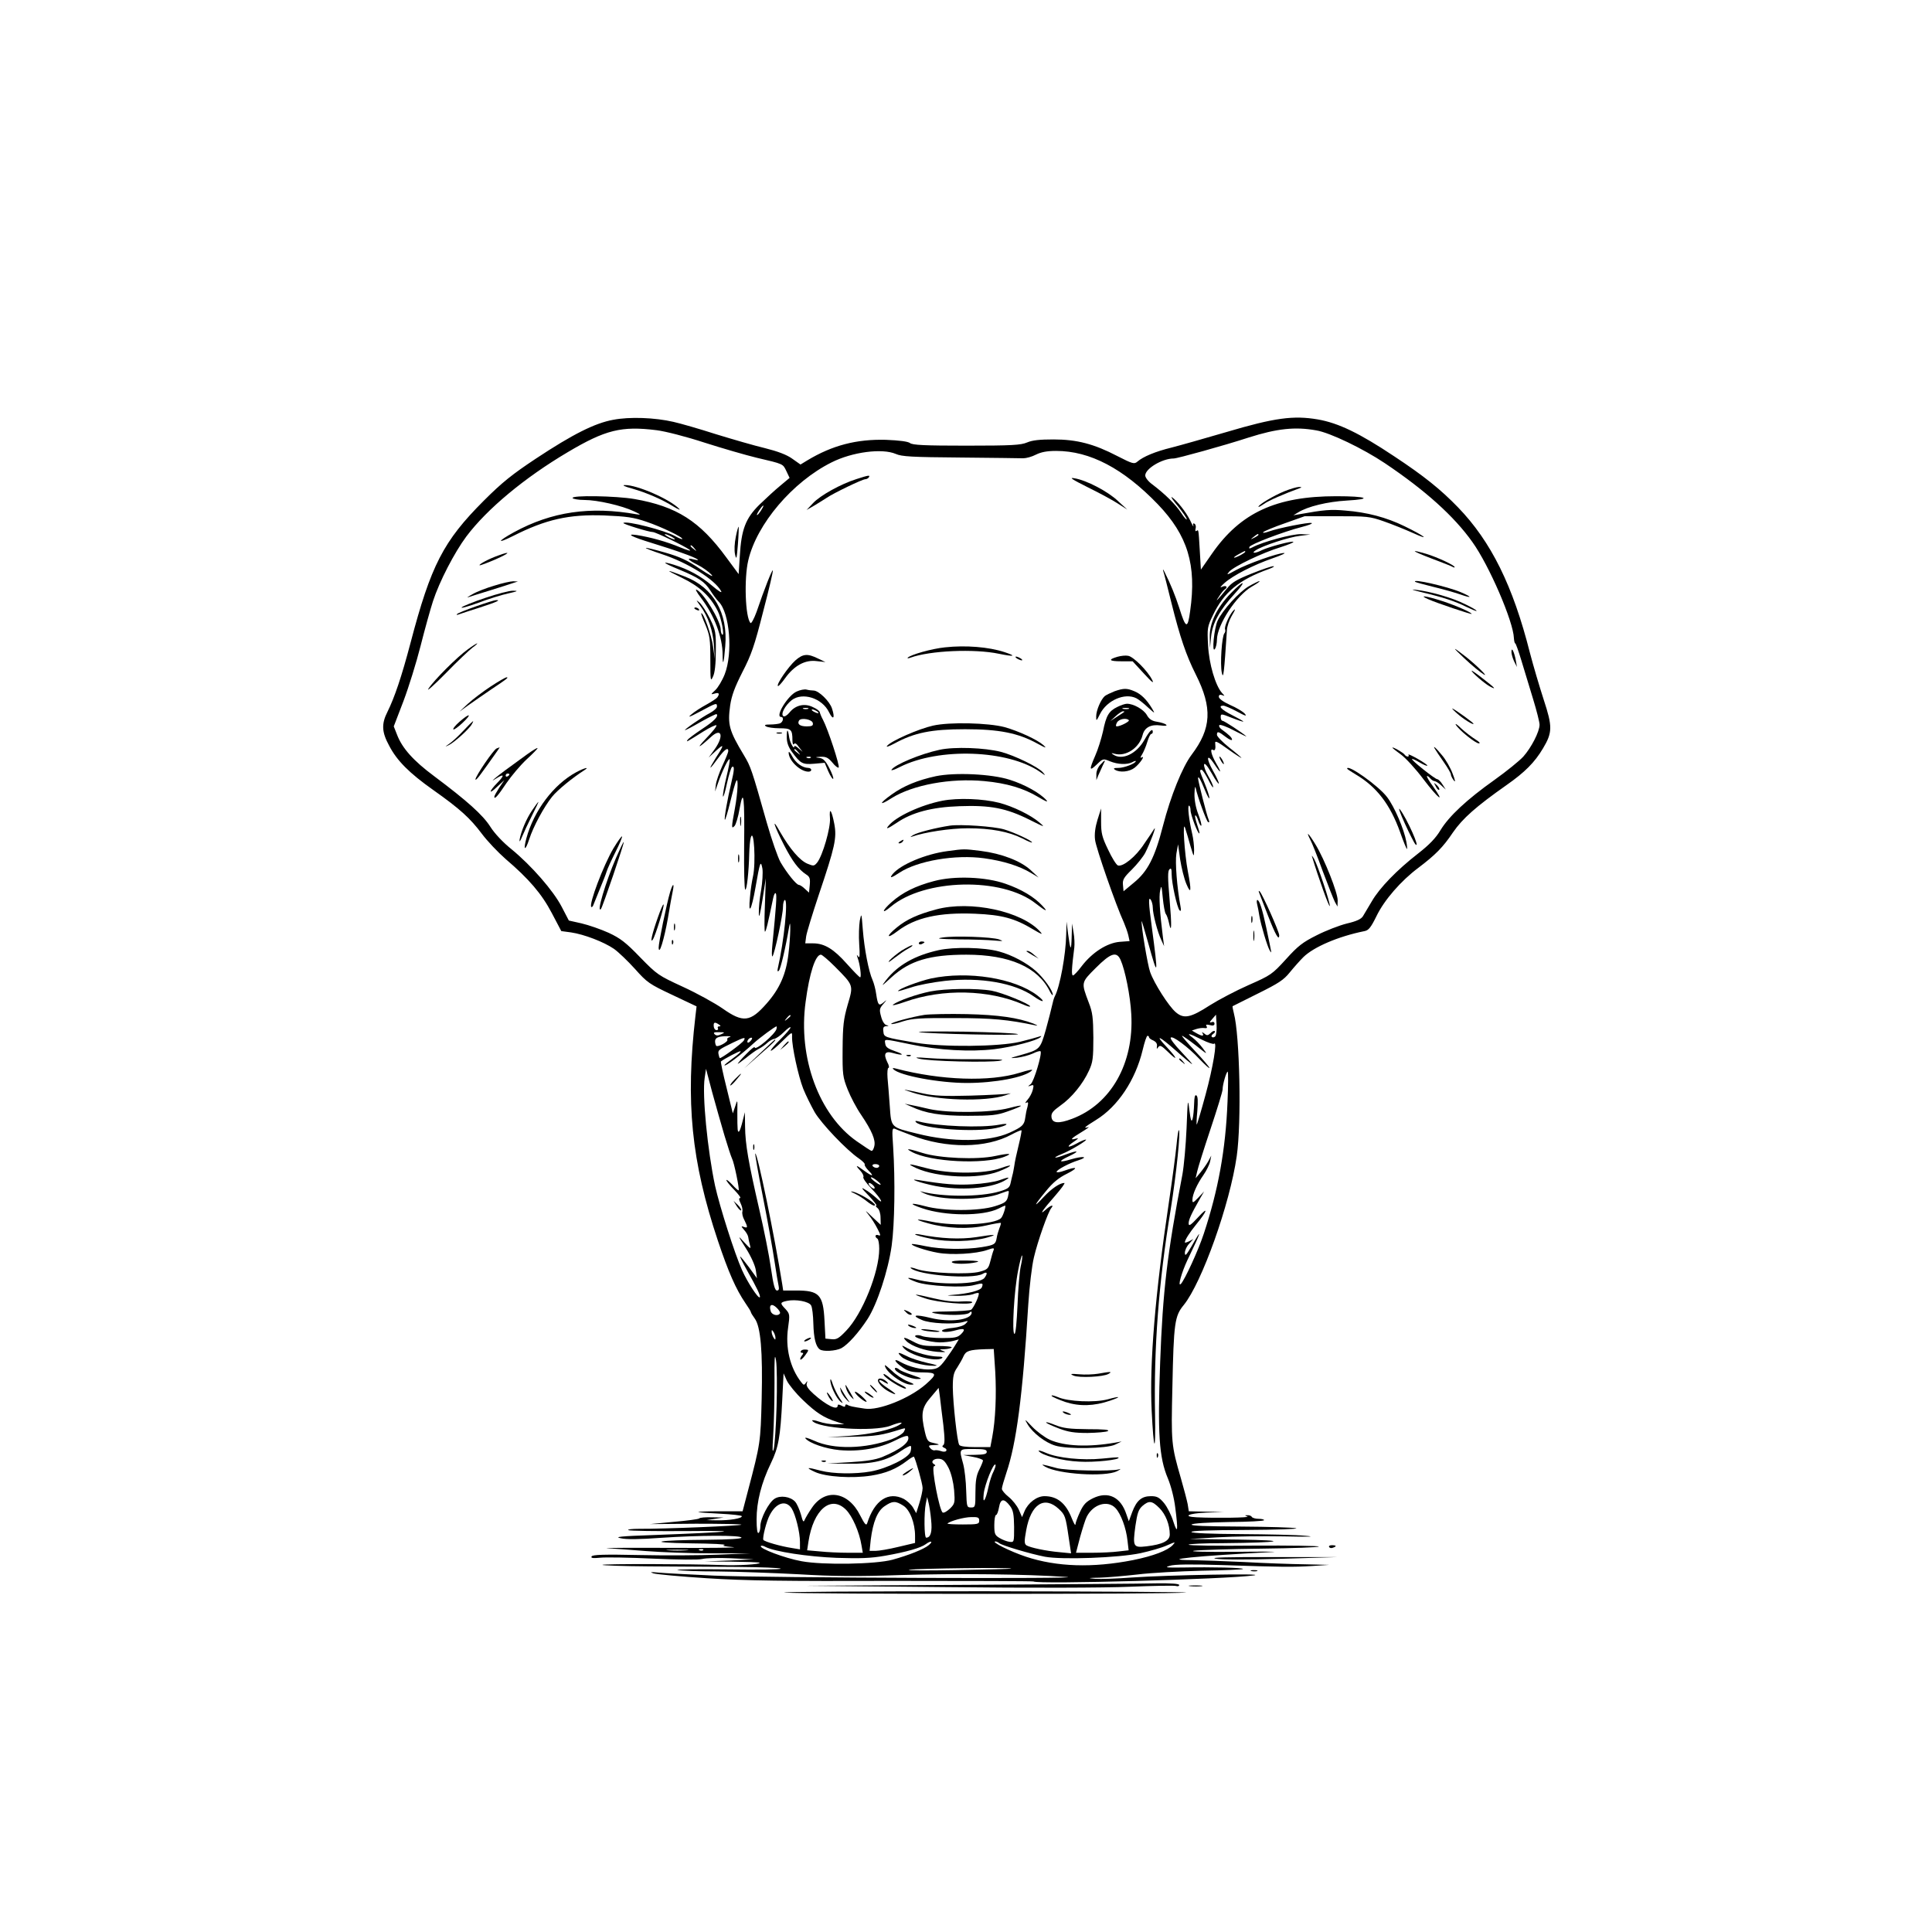 <?xml version="1.0" standalone="no"?>
<!DOCTYPE svg PUBLIC "-//W3C//DTD SVG 20010904//EN"
 "http://www.w3.org/TR/2001/REC-SVG-20010904/DTD/svg10.dtd">
<svg version="1.0" xmlns="http://www.w3.org/2000/svg"
 width="1024pt" height="1024pt" viewBox="0 0 1024 1024"
 preserveAspectRatio="xMidYMid meet">
<g transform="translate(0,1024) scale(0.1,-0.1)"
fill="#000000" stroke="none">
<path d="M3250 8015 c-98 -18 -215 -77 -410 -206 -125 -83 -178 -125 -276
-223 -214 -214 -280 -342 -388 -753 -48 -182 -85 -290 -122 -365 -33 -65 -31
-108 9 -181 41 -79 107 -145 233 -234 143 -101 196 -150 257 -231 29 -39 86
-99 127 -135 123 -105 191 -184 245 -287 l50 -95 52 -7 c68 -10 173 -50 227
-87 24 -17 74 -65 112 -107 64 -72 76 -80 197 -137 l129 -61 -6 -51 c-53 -456
-22 -769 119 -1191 56 -167 95 -256 146 -331 16 -23 29 -44 29 -48 0 -3 9 -18
20 -33 32 -43 43 -175 37 -427 -6 -230 -6 -234 -73 -488 l-28 -107 -120 0
c-65 0 -117 -2 -115 -4 2 -2 55 -6 117 -9 61 -3 113 -9 114 -13 1 -12 -65 -23
-132 -22 l-55 1 45 7 45 7 -61 1 c-33 1 -64 -1 -68 -6 -4 -4 -64 -12 -134 -18
l-127 -12 243 2 c133 0 242 -2 242 -5 0 -6 -416 -23 -543 -22 -38 0 -63 -3
-57 -7 7 -4 145 -6 308 -5 320 3 251 -5 -173 -21 -178 -6 -211 -10 -175 -17
29 -7 102 -6 210 2 205 14 430 15 430 1 0 -6 -67 -10 -177 -11 -275 -2 -342
-15 -93 -19 113 -1 194 -5 180 -9 -16 -4 0 -7 45 -11 39 -3 -110 -5 -330 -4
-220 1 -371 0 -335 -2 36 -2 128 -9 205 -15 77 -6 232 -12 345 -12 l205 0
-170 -7 c-93 -4 -281 -5 -416 -2 -185 4 -248 2 -253 -7 -6 -9 6 -11 46 -7 29
3 155 1 280 -5 133 -6 240 -7 260 -2 18 5 87 7 153 4 l120 -6 -130 -6 -130 -5
143 -1 c79 -1 145 -3 148 -6 8 -8 -119 -16 -201 -12 -155 6 -626 7 -632 1 -4
-3 108 -7 248 -8 140 -1 352 -2 472 -3 119 -1 220 -5 225 -9 4 -5 -123 -6
-282 -4 -158 2 -278 0 -265 -3 13 -4 110 -8 214 -8 105 -1 298 -8 430 -15 183
-11 311 -12 540 -4 293 9 664 5 875 -10 167 -11 -1599 -5 -1865 7 -132 6 -265
13 -295 16 -42 4 -48 3 -27 -4 15 -5 143 -17 285 -26 203 -13 411 -16 989 -14
402 0 735 -1 740 -3 28 -16 1026 12 1168 32 83 12 -461 2 -645 -11 -80 -6
-167 -9 -195 -7 -43 4 -40 5 22 6 39 1 130 9 202 17 72 9 225 17 342 20 116 2
214 6 217 9 6 7 -163 11 -318 8 -89 -1 -100 0 -70 9 24 8 108 9 275 4 326 -11
376 -11 480 -5 l90 6 -130 3 c-71 1 -215 6 -320 12 -104 5 -228 9 -275 10
-188 1 26 23 425 43 39 2 -51 3 -200 1 -157 -1 -247 1 -215 6 30 4 191 9 357
11 167 2 303 7 303 11 0 4 -155 6 -345 5 -190 -2 -345 0 -345 5 0 4 82 8 183
8 313 3 366 15 77 19 l-255 3 150 9 c83 5 240 7 350 5 135 -3 173 -2 115 3
-47 5 -201 8 -342 9 -159 1 -259 5 -263 11 -4 7 94 10 287 11 162 1 282 5 268
9 -14 4 -146 8 -294 9 -185 1 -267 4 -260 11 6 6 86 11 197 13 103 1 187 5
187 10 0 4 -13 7 -29 7 -17 0 -33 5 -36 10 -3 6 -14 10 -23 9 -16 0 -16 -1 0
-7 16 -6 -165 -9 -269 -4 -79 4 -44 21 50 25 l92 3 -92 2 -92 2 -6 38 c-4 20
-20 82 -36 137 -51 176 -52 189 -45 485 7 338 12 375 60 433 96 118 245 536
281 789 26 181 16 640 -15 757 -5 19 -8 36 -7 38 2 1 62 31 134 67 109 54 137
72 169 112 22 27 54 63 72 81 55 54 185 110 324 138 22 4 34 19 64 80 41 85
130 187 221 255 91 69 131 109 184 188 51 74 122 137 284 251 97 68 149 120
193 194 51 85 51 116 4 259 -22 68 -55 179 -73 248 -90 356 -206 590 -381 771
-92 95 -180 166 -339 271 -183 122 -295 176 -404 195 -129 22 -229 9 -485 -67
-113 -33 -243 -70 -290 -82 -86 -21 -151 -48 -182 -75 -16 -14 -26 -11 -106
30 -123 64 -214 88 -338 88 -73 0 -112 -4 -140 -16 -33 -14 -80 -17 -322 -17
-221 0 -286 3 -299 14 -11 8 -54 14 -128 17 -155 4 -283 -29 -416 -109 l-36
-22 -44 31 c-29 21 -77 39 -145 56 -55 13 -172 47 -260 74 -87 28 -188 57
-224 65 -99 23 -233 28 -320 11z m229 -55 c48 -6 157 -34 255 -66 94 -30 218
-66 276 -80 145 -34 139 -32 158 -71 l17 -36 -49 -41 c-27 -22 -77 -68 -111
-101 -73 -72 -96 -131 -104 -274 l-6 -94 -65 88 c-141 193 -264 271 -487 310
-98 17 -338 21 -328 5 3 -5 32 -10 63 -10 68 0 199 -30 262 -60 37 -17 39 -20
15 -16 -247 44 -451 14 -651 -95 -89 -49 -93 -64 -5 -20 174 88 296 116 485
109 117 -5 154 -10 221 -33 78 -26 199 -84 191 -92 -2 -2 -19 5 -37 15 -54 31
-261 84 -275 70 -4 -5 135 -48 156 -48 15 0 170 -75 195 -94 11 -9 -11 -3 -50
13 -71 30 -159 54 -229 65 -63 9 -29 -9 79 -42 55 -17 130 -41 167 -55 71 -25
103 -44 55 -32 -41 11 -33 -2 21 -29 26 -13 58 -36 72 -51 16 -17 -6 -6 -60
30 -66 45 -107 64 -184 86 -55 16 -101 27 -103 25 -2 -2 36 -17 85 -33 139
-46 281 -135 314 -196 7 -13 -13 -1 -48 29 -60 51 -124 86 -203 111 -70 21
-58 10 27 -25 106 -44 137 -65 167 -112 14 -22 34 -49 44 -59 59 -59 76 -273
32 -385 -13 -33 -36 -71 -50 -84 -25 -23 -25 -24 -3 -18 22 7 28 0 14 -20 -4
-6 -30 -23 -57 -38 -28 -15 -64 -38 -80 -52 -23 -19 -12 -16 46 15 86 46 89
47 89 26 0 -8 -17 -23 -37 -34 -41 -21 -142 -91 -132 -91 4 0 42 20 85 45 43
24 80 42 82 40 12 -11 -13 -37 -77 -79 -39 -26 -74 -52 -77 -58 -8 -13 -7 -12
84 45 35 22 66 36 69 33 4 -4 -20 -34 -53 -68 -56 -59 -45 -57 23 5 57 53 72
8 21 -64 l-32 -44 37 34 c46 43 47 35 2 -34 -43 -69 -38 -71 10 -5 35 48 55
62 55 39 0 -6 -14 -41 -31 -77 -17 -37 -33 -83 -35 -102 l-4 -35 14 40 c22 65
57 137 63 131 3 -3 -5 -46 -17 -95 -12 -50 -20 -95 -18 -102 2 -7 12 25 21 69
10 45 22 84 27 87 14 8 12 -17 -4 -84 -20 -84 -39 -191 -34 -196 2 -2 15 39
28 93 13 53 27 104 32 112 12 25 9 -58 -7 -145 -19 -103 -19 -110 -2 -93 7 7
20 49 27 92 21 116 27 64 24 -202 -1 -122 1 -224 6 -227 8 -5 19 96 21 190 1
33 4 71 8 85 17 59 28 -133 12 -205 -5 -22 -13 -71 -16 -110 -10 -101 8 -70
29 50 24 138 28 149 37 101 3 -21 0 -73 -7 -115 -8 -42 -13 -96 -12 -121 0
-32 6 -11 19 70 l18 115 -5 -145 c-3 -80 -3 -142 1 -138 6 6 13 34 43 178 4
19 10 30 14 25 6 -10 2 -67 -18 -270 -4 -38 -4 -67 0 -64 11 10 56 221 56 262
0 20 5 37 10 37 18 0 -5 -220 -37 -360 -4 -17 -2 -22 5 -15 9 8 36 122 55 235
9 54 7 -58 -4 -145 -12 -106 -46 -185 -116 -264 -86 -98 -124 -103 -232 -27
-43 30 -138 82 -212 116 -130 60 -136 64 -226 156 -76 79 -105 101 -167 130
-42 19 -106 41 -144 50 l-67 15 -38 73 c-44 85 -160 218 -266 305 -45 36 -90
84 -112 119 -40 63 -124 138 -299 269 -109 81 -169 148 -196 220 l-17 43 51
133 c28 74 69 206 91 293 22 87 52 195 66 238 34 104 113 257 177 343 110 146
308 311 538 447 199 118 284 139 469 116z m3497 -1 c73 -12 249 -97 364 -174
213 -143 367 -281 464 -418 89 -124 217 -421 220 -509 1 -15 4 -28 7 -28 3 0
18 -42 33 -92 16 -51 43 -143 62 -204 19 -62 34 -122 34 -135 0 -37 -44 -122
-86 -169 -21 -23 -89 -78 -152 -123 -148 -105 -242 -193 -287 -267 -25 -42
-60 -78 -119 -124 -112 -87 -204 -182 -245 -253 -19 -32 -40 -68 -47 -79 -9
-15 -34 -27 -86 -39 -40 -10 -112 -38 -159 -62 -74 -37 -99 -56 -163 -127 -73
-80 -80 -85 -198 -137 -68 -30 -159 -78 -205 -107 -102 -66 -138 -74 -181 -37
-37 31 -115 153 -136 213 -13 35 -48 244 -45 270 0 4 16 -49 35 -117 52 -188
54 -178 19 84 -18 132 -19 167 -5 145 5 -8 10 -26 10 -40 0 -34 25 -130 45
-172 l15 -33 -6 45 c-17 134 -22 219 -15 250 6 31 8 27 14 -39 4 -41 11 -79
16 -85 5 -6 12 -26 16 -44 15 -70 16 -18 4 122 -10 113 -10 149 -1 158 9 9 12
4 12 -26 0 -47 29 -178 42 -191 7 -7 9 0 5 20 -19 103 -29 235 -22 280 l9 50
11 -80 c7 -44 21 -102 33 -130 25 -60 28 -37 8 66 -18 94 -30 281 -14 229 6
-19 19 -62 28 -95 18 -60 18 -60 19 -20 0 22 -4 60 -10 85 -17 73 -26 150 -17
150 4 0 8 -11 8 -24 0 -24 40 -129 47 -123 2 2 -4 23 -12 47 -8 24 -13 45 -10
48 3 3 10 -9 16 -27 6 -18 13 -30 16 -27 3 2 -4 30 -16 61 -13 33 -21 77 -20
108 1 29 3 43 6 32 11 -51 57 -176 66 -182 7 -4 8 1 3 13 -10 22 -56 205 -56
218 0 17 12 -2 36 -61 13 -32 24 -51 24 -42 0 8 -11 43 -25 77 -28 69 -29 72
-16 72 5 0 20 -24 35 -52 14 -29 26 -47 26 -39 0 8 -12 34 -26 58 -14 24 -24
51 -22 61 2 11 17 -6 41 -48 20 -36 37 -59 37 -52 0 7 -14 37 -31 67 -38 67
-33 96 6 37 36 -55 44 -54 11 2 -26 45 -35 83 -16 71 10 -6 14 7 11 33 -3 19
7 15 75 -34 35 -25 64 -43 64 -41 0 2 -29 27 -65 55 -36 29 -65 59 -65 67 0
21 8 19 47 -11 18 -14 33 -20 33 -14 0 10 -16 26 -55 54 -11 8 -16 18 -12 23
5 4 41 -9 80 -30 40 -21 68 -34 62 -29 -20 18 -117 82 -126 82 -5 0 -9 9 -9
19 0 19 2 19 60 -4 33 -13 60 -22 60 -19 0 2 -27 17 -60 34 -57 29 -77 50 -46
50 7 0 40 -14 72 -31 46 -25 55 -27 41 -11 -10 11 -45 32 -78 46 -35 16 -59
33 -59 43 0 10 6 13 17 9 16 -6 16 -6 0 11 -35 39 -69 154 -74 253 -5 91 -4
98 26 160 58 121 137 187 296 244 22 8 33 15 24 15 -8 1 -60 -17 -115 -39 -78
-31 -105 -47 -129 -77 -52 -64 -69 -81 -45 -46 11 18 25 35 30 38 21 13 9 25
-12 15 -15 -7 -10 0 12 20 45 40 154 96 255 131 44 15 72 28 61 28 -30 1 -197
-58 -256 -91 -47 -26 -52 -28 -35 -8 25 28 177 101 273 130 40 13 70 25 67 28
-6 7 -132 -27 -167 -44 -35 -18 -59 -18 -33 -1 35 24 178 71 235 77 l55 7 -50
2 c-47 1 -204 -41 -257 -70 -16 -8 -19 -8 -16 2 5 14 177 80 278 106 35 9 59
18 52 21 -15 5 -174 -26 -227 -45 -22 -8 -35 -9 -29 -3 5 5 57 27 115 47 l104
37 170 0 c160 0 175 -1 249 -27 43 -15 113 -43 155 -62 97 -44 62 -16 -45 36
-96 47 -199 74 -314 83 -76 7 -112 4 -240 -19 l-35 -6 25 15 c51 32 156 57
258 63 142 8 108 23 -55 23 -319 0 -508 -87 -659 -304 l-59 -85 -6 102 c-7
117 -6 110 -18 103 -5 -4 -7 2 -4 13 3 10 0 22 -6 25 -7 5 -9 0 -6 -11 3 -10
-5 3 -17 29 -22 45 -71 106 -97 123 -8 4 7 -18 33 -49 25 -31 46 -62 46 -68 0
-6 -14 9 -30 34 -30 45 -82 97 -153 151 -21 15 -37 36 -37 47 0 36 90 90 151
90 19 0 265 68 397 111 151 48 247 58 358 38z m-2228 -125 c31 -14 85 -17 342
-19 168 -2 318 -3 333 -4 16 0 46 8 67 19 28 14 59 20 108 20 179 0 356 -93
539 -283 158 -165 206 -321 171 -566 -13 -97 -23 -94 -58 18 -21 65 -46 126
-76 186 -8 17 -12 21 -9 10 4 -11 24 -90 45 -175 44 -176 77 -274 128 -375 89
-177 83 -286 -22 -425 -49 -65 -111 -218 -152 -377 -43 -168 -81 -242 -155
-302 l-54 -45 -3 33 c-3 28 4 40 47 82 28 28 60 68 71 89 26 51 63 150 47 126
-6 -10 -30 -46 -53 -79 -44 -68 -113 -123 -139 -114 -9 4 -32 41 -52 84 -32
66 -37 87 -37 147 l0 71 -19 -60 c-12 -39 -17 -76 -13 -106 4 -41 112 -351
153 -439 8 -19 19 -49 23 -66 l7 -32 -53 -4 c-67 -6 -145 -56 -201 -129 -20
-27 -41 -49 -46 -49 -9 0 -7 38 7 148 2 17 1 53 -4 80 l-8 47 -2 -70 c-2 -80
-7 -75 -19 16 l-8 64 -2 -69 c-2 -106 -33 -275 -60 -326 -5 -9 -11 -31 -15
-50 -4 -19 -19 -77 -33 -128 -30 -104 -31 -105 -133 -134 -61 -17 -62 -18 -19
-14 26 3 63 13 83 22 20 10 38 15 41 12 10 -10 -35 -161 -52 -174 -17 -13 -17
-14 0 -8 16 6 17 3 11 -22 -4 -16 -16 -40 -28 -53 -11 -13 -15 -21 -7 -16 11
6 12 2 7 -21 -5 -16 -10 -42 -12 -58 -5 -39 -16 -49 -84 -80 -109 -49 -305
-51 -487 -5 -143 35 -139 31 -147 146 -4 54 -9 122 -12 151 -2 28 0 52 5 52 5
0 3 14 -6 30 -22 45 -12 61 29 49 56 -16 66 -9 13 9 -38 13 -51 22 -53 40 -4
27 -13 27 133 -3 150 -32 319 -41 445 -26 98 12 227 46 245 64 7 7 4 7 -10 2
-11 -4 -56 -16 -100 -27 -110 -26 -407 -29 -550 -5 -169 29 -170 29 -173 60
-3 20 1 27 15 28 16 1 16 2 1 6 -10 2 -22 21 -28 45 -10 36 -9 43 12 67 20 23
20 24 1 8 -25 -21 -30 -15 -39 44 -3 24 -12 58 -19 74 -21 46 -44 166 -52 269
-7 88 -7 89 -16 46 -4 -25 -6 -81 -3 -125 4 -58 3 -76 -5 -65 -9 12 -9 11 -4
-5 13 -34 22 -105 14 -105 -4 0 -35 32 -70 71 -70 79 -119 109 -180 109 l-41
0 5 38 c3 20 33 118 66 217 87 258 97 303 83 378 -14 74 -28 93 -23 30 4 -50
-39 -199 -68 -235 -16 -19 -19 -19 -51 -6 -41 17 -93 78 -145 168 -48 86 -34
37 21 -70 44 -85 76 -128 117 -155 19 -12 22 -22 19 -55 l-4 -41 -22 20 c-12
12 -27 21 -32 21 -13 0 -63 62 -97 120 -14 25 -47 119 -73 210 -80 283 -85
297 -121 357 -79 131 -87 162 -73 264 8 53 24 96 65 177 47 91 64 139 110 321
31 118 54 216 51 218 -4 4 -45 -99 -86 -220 -14 -38 -28 -63 -32 -59 -28 28
-35 236 -12 332 45 193 235 416 441 519 111 56 269 76 341 45z m-714 -299 c-9
-14 -18 -25 -21 -25 -5 0 5 18 20 38 17 22 18 13 1 -13z m-474 -140 c14 -8 21
-14 15 -14 -5 0 -21 6 -35 14 -14 8 -20 14 -15 14 6 0 21 -6 35 -14z m3110 10
c0 -2 -10 -9 -22 -15 -22 -11 -22 -10 -4 4 21 17 26 19 26 11z m-2989 -72 c13
-16 12 -17 -3 -4 -10 7 -18 15 -18 17 0 8 8 3 21 -13z m2919 -18 c0 -2 -13
-11 -30 -20 -38 -19 -40 -11 -2 9 31 17 32 18 32 11z m-2176 -2197 c101 -102
100 -98 69 -203 -22 -77 -26 -110 -27 -235 -1 -136 1 -149 27 -215 15 -38 47
-99 72 -135 56 -83 77 -133 69 -165 -3 -14 -9 -25 -14 -25 -4 0 -39 23 -79 51
-200 140 -312 443 -271 739 20 152 52 250 81 250 6 0 39 -28 73 -62z m1515 35
c24 -53 52 -191 57 -288 15 -261 -108 -478 -314 -555 -71 -27 -106 -24 -109
10 -2 20 8 32 47 60 59 41 120 115 152 186 20 43 23 65 23 174 -1 106 -4 134
-24 185 -41 109 -42 106 37 185 79 79 110 89 131 43z m-1749 -297 c0 -2 -8
-10 -17 -17 -16 -13 -17 -12 -4 4 13 16 21 21 21 13z m2251 -109 c-6 -6 -14
-7 -18 -3 -4 4 -1 11 7 16 8 5 12 12 8 15 -3 3 -13 -1 -22 -11 -14 -13 -19
-14 -33 -2 -12 9 -15 9 -9 1 9 -16 -3 -16 -33 1 l-24 14 24 8 c13 4 32 7 43 5
12 -2 16 1 11 10 -6 9 -1 10 17 6 17 -5 25 -2 25 7 0 9 -7 12 -16 8 -12 -4
-11 0 4 17 l20 23 3 -52 c2 -29 -2 -58 -7 -63z m-2631 63 c11 -7 11 -10 2 -10
-7 0 -10 -4 -7 -10 3 -5 0 -10 -7 -10 -8 0 -14 9 -15 20 -2 22 5 25 27 10z
m306 -22 c-4 -27 -116 -122 -116 -99 0 6 -20 -10 -45 -36 -25 -25 -45 -49 -45
-51 0 -2 19 11 43 30 23 19 53 41 67 48 14 7 35 21 46 32 12 11 29 21 38 22 9
1 32 17 51 36 19 19 35 30 35 24 0 -5 -25 -34 -55 -64 -30 -29 -52 -56 -50
-59 3 -3 30 19 60 49 54 53 54 53 53 24 -1 -51 33 -207 59 -274 14 -35 42 -91
61 -125 36 -61 168 -200 234 -245 20 -14 34 -28 31 -32 -2 -4 7 -19 21 -33 32
-32 20 -32 -24 0 -43 32 -50 32 -21 1 13 -14 20 -29 17 -35 -4 -5 16 -33 44
-62 52 -54 70 -92 23 -47 -16 14 -41 34 -58 43 -24 15 -20 8 20 -33 27 -29 45
-52 40 -52 -6 0 -3 -6 6 -13 9 -7 16 -28 16 -51 l1 -38 -46 43 c-37 36 -40 38
-18 10 15 -18 36 -52 47 -74 17 -33 18 -39 5 -34 -17 7 -22 -8 -6 -18 6 -3 10
-28 10 -54 0 -123 -89 -345 -175 -434 -39 -41 -51 -48 -78 -45 l-32 3 -5 95
c-7 138 -28 160 -150 160 l-69 0 -5 33 c-41 258 -133 703 -143 693 -2 -2 16
-107 41 -232 25 -126 52 -278 61 -339 9 -60 19 -120 22 -132 3 -16 1 -23 -9
-23 -11 0 -19 29 -32 119 -9 65 -37 205 -62 312 -57 248 -74 343 -75 438 l-1
76 -12 -47 c-6 -25 -14 -50 -18 -54 -9 -9 -10 5 -10 101 1 69 1 70 -11 32
l-13 -38 -33 135 c-19 75 -32 138 -30 140 17 14 101 58 104 54 3 -3 -15 -19
-40 -37 -25 -18 -45 -34 -45 -37 0 -11 88 55 155 117 32 29 113 89 121 89 1 0
1 -6 0 -12z m-294 -30 c-17 -8 -26 -8 -34 0 -9 9 -4 12 23 11 32 0 33 -1 11
-11z m2547 -28 c32 -16 62 -26 66 -22 18 17 -6 -126 -45 -269 -23 -85 -44
-156 -47 -159 -2 -2 -1 30 3 71 4 53 3 78 -5 83 -8 5 -11 -9 -12 -46 -1 -29
-4 -64 -8 -78 -6 -20 -10 -10 -17 45 -8 67 -9 62 -15 -95 -4 -91 -14 -201 -22
-245 -81 -422 -104 -617 -118 -996 -14 -376 -6 -504 41 -615 17 -41 33 -104
39 -154 16 -123 13 -146 -10 -75 -10 33 -32 77 -49 98 -26 31 -38 37 -70 37
-49 0 -76 -23 -99 -84 l-18 -49 -13 37 c-30 92 -97 124 -177 85 -36 -18 -50
-32 -69 -73 -13 -28 -24 -58 -24 -66 -1 -8 -9 7 -20 34 -31 79 -77 116 -144
116 -41 0 -87 -35 -106 -80 l-13 -31 -17 39 c-10 22 -34 52 -54 68 -20 16 -36
35 -36 43 0 8 11 46 24 85 53 156 86 404 116 892 6 94 19 205 30 250 20 86 75
241 92 261 17 21 -4 15 -30 -9 -39 -35 -15 0 51 75 32 37 54 67 48 67 -24 0
-68 -30 -109 -74 -59 -64 -52 -46 11 30 37 46 69 72 112 93 63 32 56 41 -14
16 -22 -8 -41 -11 -41 -6 0 10 66 46 115 61 58 19 26 24 -36 6 -67 -20 -74
-13 -15 15 62 29 52 35 -15 10 -61 -24 -79 -21 -20 3 46 18 141 76 126 76 -6
0 -28 -9 -49 -21 -48 -26 -58 -19 -14 10 24 16 27 21 11 16 -36 -10 -27 1 30
35 28 17 44 29 35 26 -30 -9 -20 0 41 38 116 71 209 212 247 370 10 42 21 76
26 76 4 0 8 -3 8 -8 0 -4 10 -12 23 -17 14 -7 21 -17 19 -30 -2 -16 -1 -17 7
-5 9 12 17 8 51 -25 55 -54 51 -36 -6 25 -67 71 -42 61 50 -20 43 -39 81 -70
84 -70 3 0 -23 29 -57 65 -34 36 -60 69 -56 75 8 13 91 -48 153 -114 29 -30
52 -51 52 -46 0 4 -34 45 -76 89 -42 45 -73 81 -69 81 4 0 37 -23 73 -51 63
-50 64 -51 37 -15 -15 20 -39 45 -54 56 -38 28 -19 24 48 -10z m-2502 13 c-9
-2 -15 -8 -12 -13 7 -11 -50 -42 -59 -33 -3 4 -6 14 -6 24 0 19 18 27 65 27
17 0 22 -2 12 -5z m76 -17 c-9 -16 -123 -99 -128 -94 -2 2 -5 11 -7 22 -3 20
1 23 77 60 60 29 68 30 58 12z m37 -1 c-7 -9 -15 -13 -17 -11 -7 7 7 26 19 26
6 0 6 -6 -2 -15z m-140 -504 c17 -57 35 -112 40 -122 11 -20 40 -162 35 -168
-2 -2 -18 12 -34 30 -17 18 -31 29 -31 24 0 -5 19 -29 42 -52 23 -24 37 -43
31 -43 -8 0 -7 -8 2 -27 8 -16 12 -35 10 -44 -3 -9 1 -29 10 -45 19 -38 19
-45 -2 -37 -16 6 -16 4 1 -16 11 -12 21 -29 22 -39 1 -9 5 -28 9 -42 6 -22 2
-20 -30 15 -36 40 -36 39 9 -32 27 -43 48 -90 52 -115 l6 -43 -42 58 c-23 31
-44 57 -47 57 -2 0 12 -30 33 -67 57 -101 77 -143 71 -149 -8 -8 -65 79 -94
144 -39 87 -118 335 -143 447 -40 189 -69 482 -55 572 l7 48 33 -125 c19 -69
48 -172 65 -229z m2666 177 c-10 -251 -49 -466 -126 -698 -29 -88 -100 -242
-121 -265 -19 -19 4 61 34 125 77 159 82 180 21 72 -27 -45 -33 -52 -34 -33 0
14 10 36 23 49 l22 25 -22 -12 c-13 -6 -23 -9 -23 -6 0 13 25 52 60 95 59 72
67 100 12 40 -41 -44 -51 -51 -52 -35 0 20 13 49 59 130 l23 40 -31 -33 c-27
-28 -31 -30 -31 -12 0 29 24 83 59 133 16 23 32 56 35 72 l6 30 -16 -30 c-9
-16 -28 -43 -42 -60 l-25 -30 8 35 c4 19 36 121 71 226 35 105 64 199 64 210
0 26 20 94 27 94 3 0 3 -73 -1 -162z m-1676 -175 c187 -72 396 -70 532 4 26
14 50 24 52 22 2 -2 -5 -38 -15 -79 -10 -41 -21 -90 -23 -109 -3 -18 -7 -41
-10 -50 -2 -9 -7 -28 -10 -43 -5 -23 -15 -30 -59 -43 -99 -30 -307 -30 -414 0
-10 3 -4 -1 13 -9 84 -40 316 -40 409 -1 21 8 39 14 41 12 2 -2 0 -16 -4 -32
-7 -25 -17 -32 -68 -48 -85 -27 -273 -27 -371 0 -80 21 -90 14 -15 -11 122
-42 321 -43 404 -2 17 9 33 16 35 16 7 0 -10 -55 -21 -66 -34 -35 -246 -45
-370 -19 -87 18 -96 13 -16 -9 96 -27 214 -32 304 -12 43 10 79 16 81 14 1 -1
-2 -14 -8 -28 -5 -14 -12 -36 -14 -50 -6 -35 -12 -39 -79 -50 -85 -14 -218
-12 -298 5 -38 8 -71 13 -73 11 -7 -7 75 -35 138 -46 72 -13 202 -6 262 15 34
12 38 11 33 -2 -4 -9 -11 -35 -17 -58 -10 -39 -15 -44 -55 -55 -58 -17 -272
-8 -333 13 -24 9 -39 11 -34 6 38 -38 327 -61 381 -31 24 14 29 5 10 -21 -27
-36 -246 -40 -367 -7 -53 14 -48 5 6 -15 60 -22 252 -32 307 -16 45 12 49 11
40 -12 -6 -17 -72 -34 -154 -40 -38 -3 -35 -4 17 -5 34 -1 74 3 89 8 15 6 29
9 31 6 7 -6 -26 -79 -40 -88 -7 -4 -61 -8 -122 -9 -86 -1 -101 -3 -70 -10 61
-12 169 -11 183 3 8 8 12 8 12 1 0 -39 -115 -54 -219 -28 -81 20 -104 14 -45
-11 42 -19 169 -25 219 -11 28 8 29 7 13 -9 -9 -10 -38 -19 -67 -22 -28 -2
-54 -9 -57 -13 -7 -12 33 -11 75 1 43 12 51 5 24 -22 -18 -17 -33 -20 -100
-20 -43 0 -90 5 -104 10 -14 6 -31 7 -37 3 -16 -10 74 -35 128 -36 25 0 58 4
73 8 l29 8 -19 -31 c-10 -17 -34 -52 -53 -78 -30 -40 -41 -47 -75 -50 -46 -4
-116 13 -162 39 -42 24 -33 1 13 -30 28 -20 49 -25 104 -25 77 -1 79 -8 17
-63 -86 -75 -250 -141 -324 -129 -67 10 -80 13 -91 20 -7 4 -12 2 -12 -4 0 -8
-6 -8 -20 0 -14 7 -20 7 -20 0 0 -28 -60 1 -128 62 -29 26 -40 43 -36 55 5 15
4 16 -5 3 -9 -13 -12 -12 -25 5 -59 76 -84 183 -69 287 10 70 9 74 -13 99 -31
32 -30 36 7 44 46 10 117 -3 128 -24 6 -10 11 -53 12 -97 2 -77 13 -121 34
-136 17 -13 84 -9 114 6 35 19 92 82 140 156 50 78 108 253 127 387 16 114 19
349 8 522 -7 100 -6 104 12 97 10 -5 48 -19 84 -33z m-170 -163 c0 -5 -6 -10
-14 -10 -8 0 -18 5 -21 10 -3 6 3 10 14 10 12 0 21 -4 21 -10z m-9 -80 c31
-26 15 -26 -18 0 -14 11 -21 20 -15 20 5 0 20 -9 33 -20z m-21 -25 c7 -8 8
-15 2 -15 -5 0 -15 7 -22 15 -7 8 -8 15 -2 15 5 0 15 -7 22 -15z m780 -427
c-6 -29 -14 -122 -17 -205 -4 -92 -10 -153 -16 -153 -15 0 -2 231 19 335 9 47
19 83 21 81 3 -3 0 -29 -7 -58z m-1276 -249 c-10 -17 -43 -9 -49 11 -11 34 5
44 31 19 13 -12 21 -26 18 -30z m-24 -129 c0 -13 -1 -13 -10 0 -5 8 -10 22
-10 30 0 13 1 13 10 0 5 -8 10 -22 10 -30z m1165 -180 c7 -125 1 -257 -16
-347 l-10 -53 -79 0 c-49 0 -82 4 -86 12 -11 17 -33 222 -34 304 0 58 4 78 23
105 12 19 28 46 34 61 13 28 30 34 114 37 l46 1 8 -120z m-1159 -185 c-3 -104
-10 -206 -15 -225 -7 -25 -8 -5 -3 70 4 58 7 184 7 280 -1 134 1 162 8 120 5
-30 6 -140 3 -245z m140 34 c71 -68 110 -93 179 -115 l40 -13 -46 0 c-26 -1
-65 6 -88 14 -23 8 -39 10 -36 5 25 -41 326 -60 414 -27 48 19 74 22 51 7 -40
-27 -154 -52 -265 -60 l-120 -8 135 3 c123 3 152 7 259 41 21 6 22 5 12 -14
-6 -11 -35 -29 -64 -40 -139 -52 -309 -56 -412 -8 -32 14 -52 20 -46 12 22
-26 107 -55 181 -62 106 -9 210 9 292 50 43 22 69 30 71 22 11 -29 -37 -67
-138 -109 -36 -14 -84 -22 -170 -27 l-120 -7 112 -1 c128 -2 202 15 278 67 26
18 50 30 52 27 3 -3 3 -16 -1 -30 -8 -32 -123 -89 -210 -105 -83 -15 -201 -13
-266 4 -74 20 -84 18 -30 -7 57 -26 197 -35 298 -19 76 12 133 35 190 79 18
14 34 23 36 21 9 -13 46 -144 46 -166 0 -14 -8 -50 -17 -79 l-17 -54 -17 30
c-10 16 -32 36 -48 45 -82 42 -156 -6 -195 -129 -5 -14 -13 -5 -37 42 -63 127
-185 146 -256 40 -16 -23 -33 -52 -38 -63 -6 -16 -10 -11 -20 28 -8 27 -21 57
-31 68 -25 27 -79 35 -109 15 -31 -20 -75 -105 -75 -145 0 -16 -4 -33 -10 -36
-6 -4 -10 22 -10 72 0 93 25 193 76 298 40 83 50 137 60 336 l7 140 17 -38
c10 -21 48 -68 86 -104z m744 -133 c8 -73 8 -101 -1 -106 -7 -5 -5 -9 6 -14 9
-3 14 -10 10 -16 -3 -5 -15 -6 -28 -1 -12 4 -27 6 -33 4 -6 -2 -17 3 -24 12
-11 13 -8 15 21 16 35 1 33 3 -12 13 -21 5 -27 14 -37 57 -22 95 -17 128 31
183 l42 50 7 -50 c3 -27 11 -94 18 -148z m230 -141 c0 -12 -14 -15 -62 -16
l-63 -1 53 -10 c28 -5 52 -14 52 -19 0 -5 -9 -27 -20 -49 -15 -30 -20 -59 -20
-120 0 -77 -1 -80 -23 -80 -23 0 -23 3 -26 88 -1 49 -8 113 -16 143 -22 81
-24 79 55 79 56 0 70 -3 70 -15z m-202 -86 c14 -29 25 -74 29 -117 5 -66 4
-72 -21 -97 -15 -14 -32 -25 -39 -22 -17 5 -62 240 -47 245 10 4 9 6 0 12 -20
12 -1 31 28 28 21 -2 32 -14 50 -49z m238 -18 c-9 -16 -21 -54 -27 -83 -16
-74 -32 -96 -25 -34 6 50 52 164 62 153 3 -3 -2 -19 -10 -36z m-331 -256 c7
-63 -2 -95 -26 -95 -11 0 -12 132 -2 181 l7 34 7 -28 c4 -15 11 -57 14 -92z
m419 72 c16 -22 20 -43 21 -110 0 -82 0 -82 -25 -79 -14 2 -37 11 -52 20 -25
15 -28 22 -28 69 0 29 4 53 9 53 5 0 12 18 16 41 8 47 27 49 59 6z m-567 3
c35 -21 63 -92 63 -161 l0 -37 -89 -21 c-49 -12 -103 -21 -120 -21 l-32 0 6
58 c12 96 36 154 74 179 41 28 57 29 98 3z m825 -18 c33 -31 36 -39 52 -149
l13 -86 -61 6 c-70 6 -155 24 -175 36 -12 8 -13 20 -2 80 25 139 96 185 173
113z m533 5 c33 -33 55 -88 55 -140 0 -34 -38 -53 -124 -63 -70 -8 -73 -2 -58
109 10 67 16 86 37 105 35 30 51 28 90 -11z m-1949 -2 c20 -31 44 -126 44
-178 l0 -39 -42 7 c-60 9 -146 34 -152 43 -6 10 16 99 34 132 34 66 86 81 116
35z m288 -7 c34 -34 71 -119 82 -188 l7 -40 -79 0 c-44 0 -110 3 -147 7 l-69
6 7 46 c26 170 119 249 199 169z m1429 8 c28 -30 56 -105 63 -172 l6 -51 -53
-6 c-30 -4 -93 -7 -140 -7 l-86 0 22 84 c13 46 28 94 35 107 34 67 112 90 153
45z m-723 -66 c0 -18 -7 -20 -87 -20 -47 0 -84 2 -81 5 13 13 88 34 126 34 36
1 42 -2 42 -19z m-268 -130 c-25 -21 -105 -53 -192 -77 -89 -24 -366 -29 -481
-8 -89 16 -229 69 -216 81 3 3 14 1 24 -5 48 -25 224 -52 378 -58 125 -4 181
-2 255 11 115 20 190 42 216 61 28 21 43 17 16 -5z m374 11 c13 -12 165 -57
242 -72 91 -17 391 -6 508 19 50 11 113 29 139 41 46 20 47 20 31 2 -27 -29
-102 -58 -211 -80 -214 -42 -404 -36 -567 18 -84 28 -188 80 -162 81 5 0 14
-4 20 -9z m-1658 -38 c-27 -2 -69 -2 -95 0 -27 2 -5 3 47 3 52 0 74 -1 48 -3z
m89 1 c-3 -3 -12 -4 -19 -1 -8 3 -5 6 6 6 11 1 17 -2 13 -5z m1632 -98 c-2 -2
-134 -5 -294 -8 -159 -3 -270 -2 -245 2 46 7 547 13 539 6z"/>
<path d="M3352 7650 c79 -23 157 -57 218 -95 25 -15 38 -20 30 -12 -49 51
-225 128 -289 126 -16 0 0 -8 41 -19z"/>
<path d="M3900 7395 c-7 -34 -9 -72 -4 -94 7 -31 9 -23 15 54 4 50 5 91 4 93
-2 2 -9 -22 -15 -53z"/>
<path d="M2639 7295 c-48 -17 -102 -46 -97 -51 2 -2 40 12 84 31 77 34 86 47
13 20z"/>
<path d="M3615 7177 c93 -45 149 -97 189 -175 19 -37 38 -134 24 -126 -4 3 -8
15 -8 27 -1 47 -91 196 -129 212 -7 3 3 -16 23 -42 72 -94 116 -210 116 -304
0 -66 7 -43 14 46 15 176 -63 310 -211 368 -109 42 -114 41 -18 -6z"/>
<path d="M2620 7136 c-41 -12 -93 -32 -115 -45 -22 -12 -33 -20 -25 -17 8 3
60 19 115 36 55 17 111 35 125 40 l25 8 -25 1 c-14 0 -59 -10 -100 -23z"/>
<path d="M2572 7071 c-63 -21 -119 -44 -125 -50 -7 -7 33 4 88 24 55 21 127
43 160 50 49 11 54 14 25 14 -19 1 -86 -17 -148 -38z"/>
<path d="M2522 7026 c-51 -18 -96 -36 -100 -41 -4 -4 0 -5 8 -2 8 3 59 20 113
37 90 29 115 41 85 39 -7 0 -55 -15 -106 -33z"/>
<path d="M3711 7030 c43 -59 68 -133 73 -211 l5 -74 -10 69 c-8 60 -49 176
-62 176 -3 0 7 -28 22 -62 23 -56 26 -76 26 -184 0 -113 1 -119 14 -90 10 20
15 67 15 136 1 99 -1 109 -31 171 -18 36 -43 74 -55 85 -21 17 -20 16 3 -16z"/>
<path d="M3680 7016 c0 -2 7 -7 16 -10 8 -3 12 -2 9 4 -6 10 -25 14 -25 6z"/>
<path d="M2479 6798 c-56 -40 -178 -162 -208 -208 -13 -19 28 17 91 81 62 64
127 125 143 137 17 12 27 22 24 22 -3 0 -26 -14 -50 -32z"/>
<path d="M2600 6601 c-41 -27 -95 -68 -120 -91 l-45 -42 50 36 c28 20 82 57
120 83 81 54 93 63 80 63 -6 0 -44 -22 -85 -49z"/>
<path d="M2436 6415 c-22 -19 -37 -38 -33 -41 3 -3 25 12 49 35 52 49 39 54
-16 6z"/>
<path d="M2455 6366 c-27 -29 -61 -60 -75 -69 -24 -17 -24 -17 -1 -6 29 14
109 86 122 111 14 25 10 23 -46 -36z"/>
<path d="M2632 6273 c-16 -6 -112 -147 -112 -164 0 -7 14 8 31 32 18 24 47 65
66 92 19 26 33 47 31 46 -1 0 -9 -3 -16 -6z"/>
<path d="M2794 6242 c-107 -77 -148 -108 -168 -125 -21 -18 -21 -18 4 -3 42
27 46 18 7 -22 -48 -49 -48 -67 -1 -21 l37 34 -27 -40 c-14 -22 -26 -43 -26
-48 0 -17 20 6 64 72 26 38 74 95 107 126 34 31 60 58 58 60 -3 2 -27 -13 -55
-33z m-94 -106 c0 -3 -4 -8 -10 -11 -5 -3 -10 -1 -10 4 0 6 5 11 10 11 6 0 10
-2 10 -4z"/>
<path d="M3054 6147 c-120 -65 -224 -203 -264 -350 -18 -66 -6 -70 15 -5 22
68 78 171 121 225 29 36 109 101 170 140 33 21 1 13 -42 -10z"/>
<path d="M2821 5946 c-31 -45 -59 -112 -67 -156 -2 -16 3 -10 13 15 9 22 33
73 53 113 20 39 35 72 34 72 -2 0 -17 -20 -33 -44z"/>
<path d="M3923 5885 c0 -22 2 -30 4 -17 2 12 2 30 0 40 -3 9 -5 -1 -4 -23z"/>
<path d="M3251 5743 c-53 -90 -131 -296 -117 -310 3 -3 9 3 12 13 4 10 19 48
34 84 15 36 31 76 35 90 4 14 25 60 47 104 22 43 37 80 35 83 -3 2 -23 -26
-46 -64z"/>
<path d="M3265 5693 c-55 -128 -105 -296 -80 -271 8 8 125 351 121 355 -2 2
-20 -36 -41 -84z"/>
<path d="M3912 5690 c0 -19 2 -27 5 -17 2 9 2 25 0 35 -3 9 -5 1 -5 -18z"/>
<path d="M3552 5513 c-19 -64 -62 -273 -61 -296 2 -45 29 44 49 156 10 62 22
127 26 145 9 44 0 41 -14 -5z"/>
<path d="M3487 5378 c-31 -87 -43 -141 -27 -118 14 20 63 180 57 186 -3 3 -16
-28 -30 -68z"/>
<path d="M3572 5325 c0 -16 2 -22 5 -12 2 9 2 23 0 30 -3 6 -5 -1 -5 -18z"/>
<path d="M3561 5244 c0 -11 3 -14 6 -6 3 7 2 16 -1 19 -3 4 -6 -2 -5 -13z"/>
<path d="M6807 7636 c-58 -24 -137 -71 -137 -82 0 -3 13 4 29 15 23 17 110 55
191 84 11 4 9 6 -5 6 -11 0 -46 -10 -78 -23z"/>
<path d="M7587 7280 c56 -21 107 -41 113 -45 5 -3 10 -4 10 -1 0 10 -93 53
-149 70 -92 27 -81 17 26 -24z"/>
<path d="M6618 7132 c-50 -29 -138 -126 -164 -181 -19 -40 -32 -176 -15 -151
6 8 11 31 11 50 1 78 103 234 185 281 28 16 46 29 40 29 -5 0 -31 -13 -57 -28z"/>
<path d="M7501 7156 c2 -2 45 -14 94 -26 50 -12 114 -30 143 -40 65 -23 68
-16 5 11 -70 30 -263 74 -242 55z"/>
<path d="M6524 7096 c-75 -77 -114 -159 -112 -233 l1 -58 6 60 c7 72 45 141
125 228 67 73 50 75 -20 3z"/>
<path d="M7540 7100 c109 -26 173 -47 233 -77 27 -13 51 -23 53 -21 2 3 -24
18 -59 35 -67 34 -184 68 -263 77 -31 4 -18 -1 36 -14z"/>
<path d="M7570 7064 c44 -20 230 -82 230 -78 0 8 -82 44 -155 68 -87 28 -130
34 -75 10z"/>
<path d="M6532 6998 c-21 -27 -43 -80 -39 -93 3 -7 1 -17 -3 -21 -14 -14 -24
-166 -14 -210 8 -38 12 -2 27 226 1 20 12 52 24 73 22 37 25 48 5 25z"/>
<path d="M7760 6752 c41 -39 89 -78 105 -87 27 -16 -42 52 -97 95 -72 56 -74
54 -8 -8z"/>
<path d="M8011 6785 c0 -11 6 -33 14 -50 l15 -30 -6 35 c-8 44 -23 75 -23 45z"/>
<path d="M7800 6685 c0 -9 70 -69 96 -83 39 -21 28 -8 -36 41 -33 26 -60 45
-60 42z"/>
<path d="M7720 6461 c34 -31 90 -66 90 -57 0 5 -87 68 -110 80 -8 4 1 -6 20
-23z"/>
<path d="M7716 6399 c15 -27 104 -99 122 -99 10 0 3 8 -18 21 -19 12 -52 37
-74 57 -21 21 -35 30 -30 21z"/>
<path d="M7380 6277 c0 -2 20 -18 45 -36 25 -18 80 -78 121 -133 77 -101 117
-132 50 -37 -21 28 -35 53 -33 55 2 3 10 -2 17 -11 7 -8 17 -15 23 -15 6 0 22
-10 35 -22 l25 -23 -18 28 c-9 15 -22 27 -27 27 -12 0 -140 102 -134 107 2 2
20 -6 40 -18 20 -12 39 -20 41 -17 3 2 -20 18 -51 36 -30 17 -52 27 -49 22 3
-6 2 -10 -4 -10 -5 0 -13 5 -16 10 -6 10 -65 44 -65 37z"/>
<path d="M7607 6268 c4 -7 24 -37 45 -67 21 -30 38 -59 38 -66 0 -6 7 -20 15
-31 10 -13 9 -2 -6 36 -11 30 -36 74 -56 97 -33 41 -53 57 -36 31z"/>
<path d="M6470 6210 c6 -11 13 -20 16 -20 2 0 0 9 -6 20 -6 11 -13 20 -16 20
-2 0 0 -9 6 -20z"/>
<path d="M7140 6166 c0 -2 21 -16 46 -31 110 -65 182 -158 235 -306 17 -49 34
-89 36 -89 2 0 1 17 -3 38 -12 67 -63 186 -102 237 -44 59 -212 178 -212 151z"/>
<path d="M7610 6072 c6 -13 14 -21 18 -18 3 4 -2 14 -12 24 -18 16 -18 16 -6
-6z"/>
<path d="M7446 5875 c25 -55 50 -104 56 -110 29 -29 -45 137 -82 185 -11 14 1
-20 26 -75z"/>
<path d="M6945 5789 c9 -16 39 -92 66 -167 28 -75 57 -148 64 -162 l14 -25 1
33 c0 41 -69 216 -117 295 -37 61 -54 77 -28 26z"/>
<path d="M6954 5700 c34 -113 91 -271 94 -262 4 13 -62 212 -83 250 -9 15 -14
20 -11 12z"/>
<path d="M6675 5505 c4 -11 25 -65 46 -119 39 -101 59 -135 59 -103 0 19 -88
216 -103 232 -7 6 -7 3 -2 -10z"/>
<path d="M6663 5448 c3 -13 9 -41 12 -63 9 -51 42 -161 55 -183 12 -19 12 -24
-19 123 -20 95 -36 145 -47 145 -3 0 -4 -10 -1 -22z"/>
<path d="M6632 5365 c0 -16 2 -22 5 -12 2 9 2 23 0 30 -3 6 -5 -1 -5 -18z"/>
<path d="M6643 5280 c0 -25 2 -35 4 -22 2 12 2 32 0 45 -2 12 -4 2 -4 -23z"/>
<path d="M4540 7701 c-83 -26 -193 -87 -231 -128 l-34 -36 40 23 c22 13 52 32
66 41 36 25 190 99 205 99 7 0 16 5 19 10 8 13 0 12 -65 -9z"/>
<path d="M5768 7656 c63 -31 135 -70 160 -87 l47 -30 -49 45 c-53 51 -168 111
-231 121 -31 6 -15 -5 73 -49z"/>
<path d="M5009 6809 c-70 -7 -183 -39 -198 -55 -3 -4 3 -4 14 0 104 38 340 48
469 21 83 -17 96 -13 29 9 -82 27 -205 37 -314 25z"/>
<path d="M4216 6740 c-37 -33 -102 -127 -93 -136 3 -3 20 16 38 41 48 67 106
99 167 91 l47 -5 -40 19 c-55 27 -79 25 -119 -10z"/>
<path d="M5923 6759 c-52 -15 -45 -24 19 -24 l61 0 60 -65 c42 -46 55 -56 44
-34 -24 48 -99 123 -127 128 -14 3 -39 0 -57 -5z"/>
<path d="M5390 6750 c8 -5 20 -10 25 -10 6 0 3 5 -5 10 -8 5 -19 10 -25 10 -5
0 -3 -5 5 -10z"/>
<path d="M4223 6575 c-47 -20 -117 -135 -83 -135 16 0 11 -27 -6 -34 -9 -3
-32 -6 -52 -6 -28 0 -33 -3 -22 -10 8 -5 40 -10 71 -10 62 0 69 -6 69 -63 0
-18 4 -27 8 -21 5 8 14 3 26 -15 l20 -26 -22 19 c-12 11 -22 15 -22 11 0 -22
-22 16 -27 46 -7 48 -13 49 -13 2 0 -28 8 -52 28 -79 45 -61 55 -67 117 -62
l56 5 19 -45 c11 -25 23 -43 26 -40 3 4 -6 29 -20 56 -20 39 -32 52 -53 55
-25 3 -24 4 7 6 28 1 40 -5 62 -31 14 -18 30 -30 33 -26 8 7 -57 204 -83 253
-9 16 -16 35 -17 40 0 6 -16 18 -36 27 -44 22 -93 11 -124 -28 -13 -16 -27
-24 -33 -20 -16 10 9 57 44 85 57 44 162 11 198 -64 22 -45 33 -32 16 19 -12
39 -71 96 -98 96 -9 0 -26 2 -37 5 -11 3 -35 -2 -52 -10z m60 -92 c-7 -2 -19
-2 -25 0 -7 3 -2 5 12 5 14 0 19 -2 13 -5z m47 -13 c8 -5 11 -10 5 -10 -5 0
-17 5 -25 10 -8 5 -10 10 -5 10 6 0 17 -5 25 -10z m-22 -62 c3 -14 -4 -18 -32
-18 -36 0 -52 12 -41 31 11 17 69 6 73 -13z m-77 -155 c13 -16 12 -17 -3 -4
-10 7 -18 15 -18 17 0 8 8 3 21 -13z m66 -29 c-3 -3 -12 -4 -19 -1 -8 3 -5 6
6 6 11 1 17 -2 13 -5z"/>
<path d="M5907 6576 c-20 -8 -43 -19 -51 -25 -21 -18 -46 -76 -46 -108 0 -27
1 -26 20 12 36 73 132 115 193 84 12 -6 40 -28 61 -48 39 -35 39 -35 22 -6
-29 48 -59 77 -93 91 -40 17 -57 17 -106 0z"/>
<path d="M5922 6493 c-45 -22 -59 -45 -76 -130 -9 -39 -27 -97 -41 -128 -33
-76 -32 -85 8 -47 33 32 34 32 70 17 42 -17 90 -19 118 -5 10 6 19 8 19 6 0
-12 -61 -36 -92 -36 -25 0 -29 -3 -18 -10 25 -16 76 -11 104 11 28 22 59 68
36 54 -7 -4 -6 2 3 16 8 13 21 43 28 67 7 23 16 42 21 42 4 0 8 5 8 10 0 23
-17 7 -44 -41 -42 -75 -119 -111 -166 -78 -12 8 -10 9 7 4 60 -17 132 31 149
99 10 40 43 58 95 51 54 -8 34 11 -21 20 -25 4 -40 14 -52 36 -17 29 -70 59
-105 59 -10 0 -33 -8 -51 -17z m61 -10 c-7 -2 -21 -2 -30 0 -10 3 -4 5 12 5
17 0 24 -2 18 -5z m-24 -16 c-2 -2 -20 -14 -39 -26 l-35 -23 28 26 c15 14 33
26 39 26 6 0 9 -1 7 -3z m24 -44 c7 -6 -45 -33 -64 -33 -6 0 -5 9 1 20 10 19
49 27 63 13z"/>
<path d="M4945 6394 c-76 -17 -222 -81 -243 -107 -8 -9 8 -4 40 13 105 57 195
75 373 75 181 0 282 -20 385 -77 44 -24 50 -25 30 -7 -33 29 -131 74 -205 95
-87 23 -292 28 -380 8z"/>
<path d="M4118 6353 c6 -2 18 -2 25 0 6 3 1 5 -13 5 -14 0 -19 -2 -12 -5z"/>
<path d="M4980 6266 c-102 -22 -238 -79 -255 -106 -4 -6 16 0 45 15 206 104
573 91 742 -26 31 -22 32 -22 15 -2 -25 28 -147 88 -222 108 -86 22 -246 28
-325 11z"/>
<path d="M4180 6252 c-1 -42 61 -102 105 -102 21 0 19 20 -2 20 -31 1 -65 26
-84 61 -10 19 -18 28 -19 21z"/>
<path d="M5832 6187 c-13 -14 -22 -36 -21 -53 l0 -29 10 25 c6 14 17 37 24 53
17 33 15 34 -13 4z"/>
<path d="M4960 6126 c-96 -21 -170 -51 -234 -97 -69 -49 -68 -63 0 -19 112 70
312 107 491 90 119 -11 209 -38 287 -85 39 -23 53 -29 42 -16 -34 38 -115 83
-194 108 -96 31 -290 40 -392 19z"/>
<path d="M4995 5996 c-113 -22 -245 -83 -285 -132 -19 -22 -5 -17 43 15 80 55
186 83 332 88 164 6 247 -10 370 -71 82 -41 87 -43 55 -16 -46 40 -141 86
-214 105 -86 22 -219 27 -301 11z"/>
<path d="M5035 5864 c-74 -11 -172 -36 -195 -50 -16 -10 -18 -13 -5 -8 65 23
201 44 295 44 123 0 217 -18 289 -54 28 -15 51 -24 51 -21 0 9 -94 53 -148 69
-54 16 -231 28 -287 20z"/>
<path d="M4770 5780 c-9 -6 -10 -10 -3 -10 6 0 15 5 18 10 8 12 4 12 -15 0z"/>
<path d="M5022 5729 c-115 -15 -249 -71 -291 -122 -19 -24 -7 -21 37 8 96 63
296 97 448 76 102 -14 187 -41 247 -77 l42 -25 -42 39 c-53 49 -154 88 -265
102 -90 11 -86 11 -176 -1z"/>
<path d="M4950 5570 c-98 -26 -166 -60 -224 -111 -52 -46 -56 -68 -5 -25 177
149 590 159 769 17 54 -42 68 -47 35 -12 -43 47 -112 88 -196 117 -105 37
-272 43 -379 14z"/>
<path d="M4962 5420 c-97 -26 -157 -53 -209 -96 -58 -47 -55 -64 3 -20 95 73
222 101 413 93 141 -6 209 -24 307 -83 44 -26 53 -30 38 -13 -96 109 -370 168
-552 119z"/>
<path d="M4995 5271 c-38 -6 -18 -8 85 -10 74 0 160 -3 190 -6 48 -4 51 -4 25
6 -38 13 -234 20 -300 10z"/>
<path d="M4870 5240 c0 -5 7 -7 15 -4 8 4 15 8 15 10 0 2 -7 4 -15 4 -8 0 -15
-4 -15 -10z"/>
<path d="M4779 5202 c-24 -16 -53 -40 -64 -52 -12 -15 -3 -10 25 12 25 19 59
43 75 51 17 9 25 16 19 17 -5 0 -30 -13 -55 -28z"/>
<path d="M4975 5204 c-126 -28 -216 -79 -278 -158 -29 -38 -27 -36 30 16 95
86 200 118 395 118 228 0 379 -66 442 -194 9 -17 16 -25 16 -18 0 21 -45 85
-88 124 -49 44 -127 86 -197 105 -79 22 -239 25 -320 7z"/>
<path d="M5441 5197 c2 -2 18 -11 34 -21 l30 -17 -24 20 c-13 12 -28 21 -34
21 -6 0 -8 -1 -6 -3z"/>
<path d="M4935 5054 c-62 -14 -175 -56 -175 -67 0 -2 30 7 68 19 37 13 117 28
179 35 190 21 371 -11 472 -82 51 -36 67 -32 19 5 -121 92 -367 131 -563 90z"/>
<path d="M4930 4985 c-73 -15 -166 -48 -196 -69 -10 -8 18 -2 63 14 200 71
444 65 626 -14 20 -9 37 -14 37 -10 0 12 -148 73 -204 83 -79 14 -245 12 -326
-4z"/>
<path d="M4900 4861 c-65 -10 -183 -42 -176 -48 2 -3 31 3 63 14 49 15 91 18
273 17 200 0 281 -8 430 -39 14 -3 8 1 -13 10 -82 31 -184 46 -352 50 -93 2
-195 0 -225 -4z"/>
<path d="M4871 4770 c36 -10 547 -20 524 -11 -11 5 -139 10 -284 13 -146 2
-254 1 -240 -2z"/>
<path d="M4808 4643 c7 -3 16 -2 19 1 4 3 -2 6 -13 5 -11 0 -14 -3 -6 -6z"/>
<path d="M4870 4629 c48 -14 375 -22 430 -11 33 6 -1 8 -125 8 -93 -1 -208 2
-255 6 -63 5 -76 4 -50 -3z"/>
<path d="M4735 4573 c33 -34 243 -73 390 -73 148 0 307 30 344 66 9 8 -17 3
-65 -12 -158 -49 -417 -40 -654 22 -17 5 -22 3 -15 -3z"/>
<path d="M4834 4450 c126 -43 390 -51 496 -15 25 8 34 12 20 9 -14 -3 -106 -8
-205 -11 -140 -4 -195 -1 -250 11 -119 26 -122 26 -61 6z"/>
<path d="M4829 4375 c77 -36 154 -49 301 -49 125 0 154 3 210 23 91 32 95 41
8 18 -95 -25 -320 -28 -423 -5 -38 9 -83 19 -100 22 l-30 6 34 -15z"/>
<path d="M4855 4292 c34 -35 311 -55 424 -31 62 13 78 30 18 18 -94 -18 -330
-9 -427 17 -17 5 -22 3 -15 -4z"/>
<path d="M4025 4654 l-80 -76 83 73 c74 64 88 79 79 79 -1 0 -38 -34 -82 -76z"/>
<path d="M4154 4698 l-19 -23 23 19 c21 18 27 26 19 26 -2 0 -12 -10 -23 -22z"/>
<path d="M3895 4520 c-16 -16 -27 -31 -24 -33 2 -2 17 11 32 30 36 41 31 43
-8 3z"/>
<path d="M3992 4160 c0 -14 2 -19 5 -12 2 6 2 18 0 25 -3 6 -5 1 -5 -13z"/>
<path d="M4530 3914 c19 -9 47 -27 63 -40 16 -13 34 -24 40 -24 27 1 -68 63
-113 74 -16 3 -12 0 10 -10z"/>
<path d="M6250 4626 c0 -2 8 -10 18 -17 15 -13 16 -12 3 4 -13 16 -21 21 -21
13z"/>
<path d="M6236 4173 c-4 -43 -22 -181 -41 -308 -72 -480 -103 -851 -91 -1100
11 -224 22 -238 18 -22 -7 350 19 701 83 1087 30 188 54 420 43 420 -3 0 -8
-35 -12 -77z"/>
<path d="M5820 2959 c-25 -4 -70 -6 -100 -3 -46 4 -51 2 -30 -7 30 -13 158 -7
185 9 23 13 12 13 -55 1z"/>
<path d="M5574 2841 c4 -5 36 -19 73 -32 75 -24 151 -22 236 7 64 22 56 26
-13 7 -68 -18 -209 -12 -263 12 -22 9 -36 12 -33 6z"/>
<path d="M5640 2750 c8 -5 22 -9 30 -9 10 0 8 3 -5 9 -27 12 -43 12 -25 0z"/>
<path d="M5447 2690 c28 -46 93 -96 146 -112 64 -20 273 -16 317 5 l35 17 -33
-6 c-143 -25 -269 -20 -348 15 -26 12 -68 43 -93 69 -41 43 -43 44 -24 12z"/>
<path d="M5545 2700 c2 -4 33 -18 67 -31 50 -19 82 -24 153 -24 50 1 98 5 107
10 11 7 -23 10 -105 10 -100 1 -131 5 -174 22 -29 12 -51 18 -48 13z"/>
<path d="M5505 2550 c14 -23 124 -53 215 -57 80 -5 220 10 208 22 -2 2 -41 -1
-88 -6 -104 -10 -233 3 -295 30 -25 11 -43 16 -40 11z"/>
<path d="M6131 2524 c0 -11 3 -14 6 -6 3 7 2 16 -1 19 -3 4 -6 -2 -5 -13z"/>
<path d="M5540 2466 c71 -40 316 -55 380 -24 20 10 24 15 10 10 -40 -11 -281
-7 -330 7 -82 22 -87 23 -60 7z"/>
<path d="M3905 3847 c10 -15 20 -25 23 -22 3 3 -5 16 -17 28 l-23 22 17 -28z"/>
<path d="M4832 4135 c98 -54 383 -68 492 -26 47 18 26 20 -49 4 -97 -21 -296
-12 -385 16 -76 24 -96 26 -58 6z"/>
<path d="M4856 4049 c112 -51 329 -60 437 -18 74 29 84 44 12 18 -86 -32 -276
-32 -392 -1 -99 26 -112 27 -57 1z"/>
<path d="M5295 3984 c-22 -8 -85 -18 -140 -21 -88 -5 -149 0 -285 22 -66 11 8
-15 88 -31 131 -25 286 -14 362 26 42 23 30 24 -25 4z"/>
<path d="M4851 3697 c3 -4 41 -14 85 -23 84 -18 223 -15 297 7 60 17 40 18
-58 2 -86 -13 -190 -8 -300 14 -16 3 -27 3 -24 0z"/>
<path d="M5045 3550 c7 -11 85 -11 130 0 22 5 6 8 -53 9 -53 1 -81 -3 -77 -9z"/>
<path d="M4905 3358 c65 -22 239 -37 248 -21 3 5 -20 7 -56 5 -41 -3 -92 3
-150 17 -108 26 -121 25 -42 -1z"/>
<path d="M4802 3285 c9 -10 21 -16 28 -13 7 2 -1 10 -16 17 -27 12 -28 11 -12
-4z"/>
<path d="M4820 3210 c8 -5 22 -9 30 -9 10 0 8 3 -5 9 -27 12 -43 12 -25 0z"/>
<path d="M4890 3190 c25 -8 97 -13 89 -6 -2 2 -29 6 -59 9 -36 4 -46 3 -30 -3z"/>
<path d="M4270 3140 c-8 -5 -10 -10 -5 -10 6 0 17 5 25 10 8 5 11 10 5 10 -5
0 -17 -5 -25 -10z"/>
<path d="M4805 3131 c29 -27 97 -50 162 -56 41 -3 51 -2 33 4 -24 9 -24 9 7
10 17 1 34 5 37 9 3 5 -32 8 -77 8 -67 -1 -90 3 -124 22 -51 27 -64 28 -38 3z"/>
<path d="M4789 3096 c32 -39 169 -76 203 -55 8 6 1 9 -22 9 -45 1 -115 20
-160 44 -31 17 -33 17 -21 2z"/>
<path d="M4245 3079 c-4 -5 -1 -9 6 -9 8 0 8 -4 -1 -15 -7 -9 -10 -18 -8 -21
3 -3 15 8 26 23 20 28 20 29 1 30 -10 1 -21 -2 -24 -8z"/>
<path d="M4779 3048 c26 -23 115 -48 171 -47 26 0 18 4 -34 15 -38 9 -86 24
-107 35 -50 25 -58 24 -30 -3z"/>
<path d="M4690 3004 c0 -33 96 -104 139 -103 21 0 18 3 -19 18 -25 10 -62 35
-82 55 -21 19 -38 33 -38 30z"/>
<path d="M4745 2980 c12 -20 84 -50 117 -49 29 0 26 3 -27 21 -33 11 -64 24
-69 29 -13 12 -29 12 -21 -1z"/>
<path d="M4685 2951 c11 -19 96 -71 114 -71 9 1 -2 10 -23 20 -22 11 -46 26
-55 33 -27 23 -45 32 -36 18z"/>
<path d="M4401 2925 c-1 -28 32 -97 55 -115 14 -12 13 -7 -5 18 -13 19 -29 53
-37 75 -7 23 -13 33 -13 22z"/>
<path d="M4655 2929 c-9 -13 21 -46 57 -65 46 -24 44 -15 -5 17 -26 17 -47 35
-47 41 0 6 12 3 26 -7 15 -9 23 -12 20 -6 -12 19 -44 32 -51 20z"/>
<path d="M4485 2880 c4 -14 16 -34 27 -45 17 -18 17 -15 -3 20 -29 51 -33 56
-24 25z"/>
<path d="M4625 2880 c10 -11 20 -20 23 -20 3 0 -3 9 -13 20 -10 11 -20 20 -23
20 -3 0 3 -9 13 -20z"/>
<path d="M4456 2870 c3 -14 18 -36 32 -50 14 -14 19 -16 10 -5 -8 11 -23 34
-32 50 -15 26 -16 27 -10 5z"/>
<path d="M4531 2861 c6 -16 57 -57 62 -50 2 2 -12 17 -31 34 -19 16 -33 23
-31 16z"/>
<path d="M4584 2861 c7 -11 46 -35 46 -28 0 3 -12 12 -26 22 -15 9 -23 12 -20
6z"/>
<path d="M4390 2841 c5 -11 15 -23 21 -27 6 -3 3 5 -6 20 -20 30 -30 35 -15 7z"/>
<path d="M4358 2493 c7 -3 16 -2 19 1 4 3 -2 6 -13 5 -11 0 -14 -3 -6 -6z"/>
<path d="M4805 2439 c-16 -10 -25 -19 -19 -19 7 0 22 9 35 20 30 24 23 24 -16
-1z"/>
<path d="M7045 2040 c3 -5 12 -7 20 -3 21 7 19 13 -6 13 -11 0 -18 -4 -14 -10z"/>
<path d="M6442 1979 c27 -6 170 -6 345 -1 l298 9 -345 0 c-232 1 -330 -2 -298
-8z"/>
<path d="M6633 1913 c9 -2 23 -2 30 0 6 3 -1 5 -18 5 -16 0 -22 -2 -12 -5z"/>
<path d="M5135 1840 l-870 -5 750 -7 c450 -5 840 -4 975 2 124 5 233 7 243 4
9 -3 17 -1 17 5 0 7 -41 10 -122 9 -68 -2 -514 -5 -993 -8z"/>
<path d="M6308 1833 c18 -2 45 -2 60 0 15 2 0 4 -33 4 -33 0 -45 -2 -27 -4z"/>
<path d="M4160 1799 c106 -9 2043 -9 2125 0 33 3 -451 6 -1075 7 -624 0 -1097
-3 -1050 -7z"/>
</g>
</svg>
